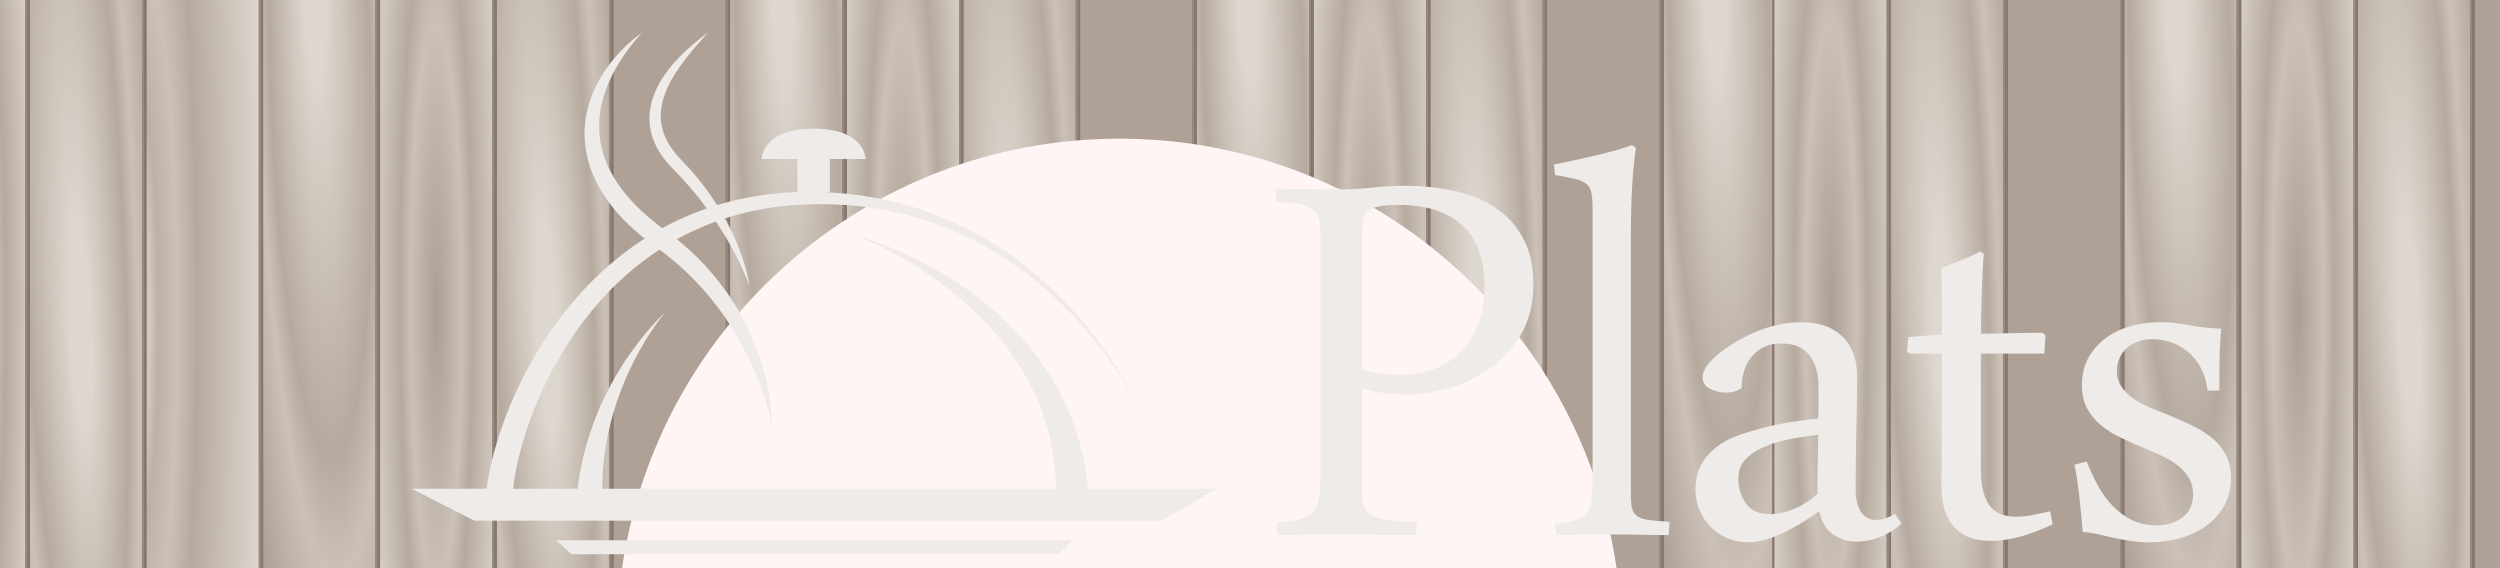 <?xml version="1.0" encoding="utf-8"?>
<!-- Generator: Adobe Illustrator 15.0.2, SVG Export Plug-In . SVG Version: 6.00 Build 0)  -->
<!DOCTYPE svg PUBLIC "-//W3C//DTD SVG 1.1//EN" "http://www.w3.org/Graphics/SVG/1.1/DTD/svg11.dtd">
<svg version="1.1" id="Calque_1" xmlns="http://www.w3.org/2000/svg" xmlns:xlink="http://www.w3.org/1999/xlink" x="0px" y="0px"
	 width="1100px" height="250px" viewBox="0 0 1100 250" enable-background="new 0 0 1100 250" xml:space="preserve">
<rect x="0" y="0" width="1100" height="250" fill="#333333" stroke="none"/>
<g>
	
		<radialGradient id="SVGID_1_" cx="-237.228" cy="107.414" r="34.809" fx="-237.097" fy="106.184" gradientTransform="matrix(0.985 -0.002 -0.02 -10.682 222.208 1271.957)" gradientUnits="userSpaceOnUse">
		<stop  offset="0" style="stop-color:#AC9E93"/>
		<stop  offset="0.332" style="stop-color:#CBC1B8"/>
		<stop  offset="0.464" style="stop-color:#B6AA9F"/>
		<stop  offset="0.89" style="stop-color:#DED7CF"/>
	</radialGradient>
	<rect x="-38.212" fill="url(#SVGID_1_)" width="49.363" height="250"/>
	<rect x="-39.199" fill="#8A7770" width="0.987" height="250"/>
	<rect x="11.151" fill="#968A7E" width="0.987" height="250"/>
</g>
<g>
	
		<radialGradient id="SVGID_2_" cx="-200.415" cy="168.819" r="41.915" fx="-197.039" fy="159.239" gradientTransform="matrix(0.984 -0.043 -0.421 -9.52 297.229 1662.203)" gradientUnits="userSpaceOnUse">
		<stop  offset="0.11" style="stop-color:#DED7CF"/>
		<stop  offset="0.536" style="stop-color:#B6AA9F"/>
		<stop  offset="0.668" style="stop-color:#CBC1B8"/>
		<stop  offset="1" style="stop-color:#AC9E93"/>
	</radialGradient>
	<rect x="13.125" fill="url(#SVGID_2_)" width="49.362" height="250"/>
	<rect x="12.138" fill="#8A7770" width="0.987" height="250"/>
	<rect x="62.488" fill="#968A7E" width="0.987" height="250"/>
</g>
<g>
	
		<radialGradient id="SVGID_3_" cx="-132.711" cy="109.148" r="34.814" fx="-167.495" fy="107.727" gradientTransform="matrix(0.985 -0.002 -0.022 -11.996 222.26 1434.132)" gradientUnits="userSpaceOnUse">
		<stop  offset="0" style="stop-color:#AC9E93"/>
		<stop  offset="0.153" style="stop-color:#D3CBC2"/>
		<stop  offset="0.215" style="stop-color:#BDB1A7"/>
		<stop  offset="0.332" style="stop-color:#CBC1B8"/>
		<stop  offset="0.464" style="stop-color:#B6AA9F"/>
		<stop  offset="0.89" style="stop-color:#DED7CF"/>
		<stop  offset="0.982" style="stop-color:#AFA196"/>
	</radialGradient>
	<rect x="64.462" fill="url(#SVGID_3_)" width="49.362" height="250"/>
	<rect x="63.475" fill="#8A7770" width="0.987" height="250"/>
	<rect x="113.824" fill="#968A7E" width="0.988" height="250"/>
</g>
<g>
	
		<radialGradient id="SVGID_4_" cx="252.603" cy="207.165" r="41.915" fx="255.979" fy="197.585" gradientTransform="matrix(-0.984 0.031 0.243 7.625 341.699 -1523.763)" gradientUnits="userSpaceOnUse">
		<stop  offset="0.11" style="stop-color:#DED7CF"/>
		<stop  offset="0.536" style="stop-color:#B6AA9F"/>
		<stop  offset="0.668" style="stop-color:#CBC1B8"/>
		<stop  offset="1" style="stop-color:#AC9E93"/>
	</radialGradient>
	<rect x="115.799" fill="url(#SVGID_4_)" width="49.363" height="250"/>
	<rect x="114.813" fill="#8A7770" width="0.986" height="250"/>
	<rect x="165.162" fill="#968A7E" width="0.986" height="250"/>
</g>
<g>
	
		<radialGradient id="SVGID_5_" cx="-28.605" cy="107.378" r="34.809" fx="-28.474" fy="106.149" gradientTransform="matrix(0.985 -0.002 -0.02 -10.682 222.208 1271.957)" gradientUnits="userSpaceOnUse">
		<stop  offset="0" style="stop-color:#AC9E93"/>
		<stop  offset="0.332" style="stop-color:#CBC1B8"/>
		<stop  offset="0.464" style="stop-color:#B6AA9F"/>
		<stop  offset="0.89" style="stop-color:#DED7CF"/>
	</radialGradient>
	<rect x="167.241" fill="url(#SVGID_5_)" width="49.362" height="250"/>
	<rect x="166.254" fill="#8A7770" width="0.987" height="250"/>
	<rect x="216.604" fill="#968A7E" width="0.988" height="250"/>
</g>
<g>
	
		<radialGradient id="SVGID_6_" cx="8.018" cy="167.878" r="41.915" fx="11.394" fy="158.298" gradientTransform="matrix(0.984 -0.043 -0.421 -9.52 297.229 1662.203)" gradientUnits="userSpaceOnUse">
		<stop  offset="0.11" style="stop-color:#DED7CF"/>
		<stop  offset="0.536" style="stop-color:#B6AA9F"/>
		<stop  offset="0.668" style="stop-color:#CBC1B8"/>
		<stop  offset="1" style="stop-color:#AC9E93"/>
	</radialGradient>
	<rect x="218.578" fill="url(#SVGID_6_)" width="49.362" height="250"/>
	<rect x="217.592" fill="#8A7770" width="0.986" height="250"/>
	<rect x="267.941" fill="#968A7E" width="0.987" height="250"/>
</g>
<g>
	
		<radialGradient id="SVGID_7_" cx="75.913" cy="109.117" r="34.813" fx="41.129" fy="107.696" gradientTransform="matrix(0.985 -0.002 -0.022 -11.996 222.26 1434.132)" gradientUnits="userSpaceOnUse">
		<stop  offset="0" style="stop-color:#AC9E93"/>
		<stop  offset="0.153" style="stop-color:#D3CBC2"/>
		<stop  offset="0.215" style="stop-color:#BDB1A7"/>
		<stop  offset="0.332" style="stop-color:#CBC1B8"/>
		<stop  offset="0.464" style="stop-color:#B6AA9F"/>
		<stop  offset="0.89" style="stop-color:#DED7CF"/>
		<stop  offset="0.982" style="stop-color:#AFA196"/>
	</radialGradient>
	<rect x="269.915" fill="url(#SVGID_7_)" width="49.362" height="250"/>
	<rect x="268.928" fill="#8A7770" width="0.987" height="250"/>
	<rect x="319.278" fill="#968A7E" width="0.988" height="250"/>
</g>
<g>
	
		<radialGradient id="SVGID_8_" cx="44.083" cy="208.017" r="41.914" fx="47.459" fy="198.437" gradientTransform="matrix(-0.984 0.031 0.243 7.625 341.699 -1523.763)" gradientUnits="userSpaceOnUse">
		<stop  offset="0.11" style="stop-color:#DED7CF"/>
		<stop  offset="0.536" style="stop-color:#B6AA9F"/>
		<stop  offset="0.668" style="stop-color:#CBC1B8"/>
		<stop  offset="1" style="stop-color:#AC9E93"/>
	</radialGradient>
	<rect x="321.252" fill="url(#SVGID_8_)" width="49.363" height="250"/>
	<rect x="320.266" fill="#8A7770" width="0.986" height="250"/>
	<rect x="370.615" fill="#968A7E" width="0.986" height="250"/>
</g>
<g>
	
		<radialGradient id="SVGID_9_" cx="179.911" cy="107.344" r="34.809" fx="180.043" fy="106.114" gradientTransform="matrix(0.985 -0.002 -0.02 -10.682 222.208 1271.957)" gradientUnits="userSpaceOnUse">
		<stop  offset="0" style="stop-color:#AC9E93"/>
		<stop  offset="0.332" style="stop-color:#CBC1B8"/>
		<stop  offset="0.464" style="stop-color:#B6AA9F"/>
		<stop  offset="0.89" style="stop-color:#DED7CF"/>
	</radialGradient>
	<rect x="372.589" fill="url(#SVGID_9_)" width="49.362" height="250"/>
	<rect x="371.602" fill="#8A7770" width="0.987" height="250"/>
	<rect x="421.951" fill="#968A7E" width="0.988" height="250"/>
</g>
<g>
	
		<radialGradient id="SVGID_10_" cx="216.345" cy="166.938" r="41.914" fx="219.72" fy="157.358" gradientTransform="matrix(0.984 -0.043 -0.421 -9.52 297.229 1662.203)" gradientUnits="userSpaceOnUse">
		<stop  offset="0.11" style="stop-color:#DED7CF"/>
		<stop  offset="0.536" style="stop-color:#B6AA9F"/>
		<stop  offset="0.668" style="stop-color:#CBC1B8"/>
		<stop  offset="1" style="stop-color:#AC9E93"/>
	</radialGradient>
	<rect x="423.926" fill="url(#SVGID_10_)" width="49.363" height="250"/>
	<rect x="422.94" fill="#8A7770" width="0.986" height="250"/>
	<rect x="473.289" fill="#968A7E" width="0.986" height="250"/>
</g>
<g>
	
		<radialGradient id="SVGID_11_" cx="284.43" cy="109.086" r="34.813" fx="249.646" fy="107.665" gradientTransform="matrix(0.985 -0.002 -0.022 -11.996 222.26 1434.132)" gradientUnits="userSpaceOnUse">
		<stop  offset="0" style="stop-color:#AC9E93"/>
		<stop  offset="0.153" style="stop-color:#D3CBC2"/>
		<stop  offset="0.215" style="stop-color:#BDB1A7"/>
		<stop  offset="0.332" style="stop-color:#CBC1B8"/>
		<stop  offset="0.464" style="stop-color:#B6AA9F"/>
		<stop  offset="0.89" style="stop-color:#DED7CF"/>
		<stop  offset="0.982" style="stop-color:#AFA196"/>
	</radialGradient>
	<rect x="475.264" fill="url(#SVGID_11_)" width="49.362" height="250"/>
	<rect x="474.276" fill="#8A7770" width="0.988" height="250"/>
	<rect x="524.626" fill="#968A7E" width="0.987" height="250"/>
</g>
<g>
	
		<radialGradient id="SVGID_12_" cx="-164.331" cy="208.866" r="41.914" fx="-160.955" fy="199.286" gradientTransform="matrix(-0.984 0.031 0.243 7.625 341.699 -1523.763)" gradientUnits="userSpaceOnUse">
		<stop  offset="0.11" style="stop-color:#DED7CF"/>
		<stop  offset="0.536" style="stop-color:#B6AA9F"/>
		<stop  offset="0.668" style="stop-color:#CBC1B8"/>
		<stop  offset="1" style="stop-color:#AC9E93"/>
	</radialGradient>
	<rect x="526.601" fill="url(#SVGID_12_)" width="49.362" height="250"/>
	<rect x="525.614" fill="#8A7770" width="0.987" height="250"/>
	<rect x="575.963" fill="#968A7E" width="0.987" height="250"/>
</g>
<g>
	
		<radialGradient id="SVGID_13_" cx="388.535" cy="107.309" r="34.81" fx="388.667" fy="106.079" gradientTransform="matrix(0.985 -0.002 -0.02 -10.682 222.208 1271.957)" gradientUnits="userSpaceOnUse">
		<stop  offset="0" style="stop-color:#AC9E93"/>
		<stop  offset="0.332" style="stop-color:#CBC1B8"/>
		<stop  offset="0.464" style="stop-color:#B6AA9F"/>
		<stop  offset="0.89" style="stop-color:#DED7CF"/>
	</radialGradient>
	<rect x="578.042" fill="url(#SVGID_13_)" width="49.363" height="250"/>
	<rect x="577.055" fill="#8A7770" width="0.987" height="250"/>
	<rect x="627.406" fill="#968A7E" width="0.987" height="250"/>
</g>
<g>
	
		<radialGradient id="SVGID_14_" cx="424.777" cy="165.995" r="41.914" fx="428.153" fy="156.415" gradientTransform="matrix(0.984 -0.043 -0.421 -9.52 297.229 1662.203)" gradientUnits="userSpaceOnUse">
		<stop  offset="0.11" style="stop-color:#DED7CF"/>
		<stop  offset="0.536" style="stop-color:#B6AA9F"/>
		<stop  offset="0.668" style="stop-color:#CBC1B8"/>
		<stop  offset="1" style="stop-color:#AC9E93"/>
	</radialGradient>
	<rect x="629.379" fill="url(#SVGID_14_)" width="49.362" height="250"/>
	<rect x="628.393" fill="#8A7770" width="0.986" height="250"/>
	<rect x="678.741" fill="#968A7E" width="0.987" height="250"/>
</g>
<g>
	
		<radialGradient id="SVGID_15_" cx="493.053" cy="109.054" r="34.813" fx="458.269" fy="107.633" gradientTransform="matrix(0.985 -0.002 -0.022 -11.996 222.26 1434.132)" gradientUnits="userSpaceOnUse">
		<stop  offset="0" style="stop-color:#AC9E93"/>
		<stop  offset="0.153" style="stop-color:#D3CBC2"/>
		<stop  offset="0.215" style="stop-color:#BDB1A7"/>
		<stop  offset="0.332" style="stop-color:#CBC1B8"/>
		<stop  offset="0.464" style="stop-color:#B6AA9F"/>
		<stop  offset="0.89" style="stop-color:#DED7CF"/>
		<stop  offset="0.982" style="stop-color:#AFA196"/>
	</radialGradient>
	<rect x="680.716" fill="url(#SVGID_15_)" width="49.362" height="250"/>
	<rect x="679.729" fill="#8A7770" width="0.987" height="250"/>
	<rect x="730.078" fill="#968A7E" width="0.987" height="250"/>
</g>
<g>
	
		<radialGradient id="SVGID_16_" cx="-372.85" cy="209.717" r="41.915" fx="-369.474" fy="200.137" gradientTransform="matrix(-0.984 0.031 0.243 7.625 341.699 -1523.763)" gradientUnits="userSpaceOnUse">
		<stop  offset="0.11" style="stop-color:#DED7CF"/>
		<stop  offset="0.536" style="stop-color:#B6AA9F"/>
		<stop  offset="0.668" style="stop-color:#CBC1B8"/>
		<stop  offset="1" style="stop-color:#AC9E93"/>
	</radialGradient>
	<rect x="732.053" fill="url(#SVGID_16_)" width="49.363" height="250"/>
	<rect x="731.066" fill="#8A7770" width="0.987" height="250"/>
	<rect x="781.416" fill="#968A7E" width="0.987" height="250"/>
</g>
<g>
	
		<radialGradient id="SVGID_17_" cx="594.343" cy="107.273" r="34.809" fx="594.474" fy="106.044" gradientTransform="matrix(0.985 -0.002 -0.02 -10.682 222.208 1271.957)" gradientUnits="userSpaceOnUse">
		<stop  offset="0" style="stop-color:#AC9E93"/>
		<stop  offset="0.332" style="stop-color:#CBC1B8"/>
		<stop  offset="0.464" style="stop-color:#B6AA9F"/>
		<stop  offset="0.89" style="stop-color:#DED7CF"/>
	</radialGradient>
	<rect x="780.723" fill="url(#SVGID_17_)" width="49.362" height="250"/>
	<rect x="779.736" fill="#8A7770" width="0.987" height="250"/>
	<rect x="830.085" fill="#968A7E" width="0.987" height="250"/>
</g>
<g>
	
		<radialGradient id="SVGID_18_" cx="630.397" cy="165.066" r="41.916" fx="633.773" fy="155.486" gradientTransform="matrix(0.984 -0.043 -0.421 -9.52 297.229 1662.203)" gradientUnits="userSpaceOnUse">
		<stop  offset="0.11" style="stop-color:#DED7CF"/>
		<stop  offset="0.536" style="stop-color:#B6AA9F"/>
		<stop  offset="0.668" style="stop-color:#CBC1B8"/>
		<stop  offset="1" style="stop-color:#AC9E93"/>
	</radialGradient>
	<rect x="832.06" fill="url(#SVGID_18_)" width="49.363" height="250"/>
	<rect x="831.073" fill="#8A7770" width="0.987" height="250"/>
	<rect x="881.423" fill="#968A7E" width="0.986" height="250"/>
</g>
<g>
	
		<radialGradient id="SVGID_19_" cx="698.862" cy="109.023" r="34.813" fx="664.077" fy="107.603" gradientTransform="matrix(0.985 -0.002 -0.022 -11.996 222.26 1434.132)" gradientUnits="userSpaceOnUse">
		<stop  offset="0" style="stop-color:#AC9E93"/>
		<stop  offset="0.153" style="stop-color:#D3CBC2"/>
		<stop  offset="0.215" style="stop-color:#BDB1A7"/>
		<stop  offset="0.332" style="stop-color:#CBC1B8"/>
		<stop  offset="0.464" style="stop-color:#B6AA9F"/>
		<stop  offset="0.89" style="stop-color:#DED7CF"/>
		<stop  offset="0.982" style="stop-color:#AFA196"/>
	</radialGradient>
	<rect x="883.397" fill="url(#SVGID_19_)" width="49.362" height="250"/>
	<rect x="882.409" fill="#8A7770" width="0.987" height="250"/>
	<rect x="932.759" fill="#968A7E" width="0.987" height="250"/>
</g>
<g>
	
		<radialGradient id="SVGID_20_" cx="-578.555" cy="210.556" r="41.914" fx="-575.179" fy="200.976" gradientTransform="matrix(-0.984 0.031 0.243 7.625 341.699 -1523.763)" gradientUnits="userSpaceOnUse">
		<stop  offset="0.11" style="stop-color:#DED7CF"/>
		<stop  offset="0.536" style="stop-color:#B6AA9F"/>
		<stop  offset="0.668" style="stop-color:#CBC1B8"/>
		<stop  offset="1" style="stop-color:#AC9E93"/>
	</radialGradient>
	<rect x="934.734" fill="url(#SVGID_20_)" width="49.362" height="250"/>
	<rect x="933.746" fill="#8A7770" width="0.987" height="250"/>
	<rect x="984.096" fill="#968A7E" width="0.987" height="250"/>
</g>
<g>
	
		<radialGradient id="SVGID_21_" cx="802.966" cy="107.238" r="34.809" fx="803.097" fy="106.009" gradientTransform="matrix(0.985 -0.002 -0.02 -10.682 222.208 1271.957)" gradientUnits="userSpaceOnUse">
		<stop  offset="0" style="stop-color:#AC9E93"/>
		<stop  offset="0.332" style="stop-color:#CBC1B8"/>
		<stop  offset="0.464" style="stop-color:#B6AA9F"/>
		<stop  offset="0.89" style="stop-color:#DED7CF"/>
	</radialGradient>
	<rect x="986.175" fill="url(#SVGID_21_)" width="49.362" height="250"/>
	<rect x="985.188" fill="#8A7770" width="0.987" height="250"/>
	<rect x="1035.537" fill="#968A7E" width="0.987" height="250"/>
</g>
<g>
	
		<radialGradient id="SVGID_22_" cx="838.828" cy="164.125" r="41.916" fx="842.205" fy="154.545" gradientTransform="matrix(0.984 -0.043 -0.421 -9.52 297.229 1662.203)" gradientUnits="userSpaceOnUse">
		<stop  offset="0.11" style="stop-color:#DED7CF"/>
		<stop  offset="0.536" style="stop-color:#B6AA9F"/>
		<stop  offset="0.668" style="stop-color:#CBC1B8"/>
		<stop  offset="1" style="stop-color:#AC9E93"/>
	</radialGradient>
	<rect x="1037.512" fill="url(#SVGID_22_)" width="49.362" height="250"/>
	<rect x="1036.525" fill="#8A7770" width="0.987" height="250"/>
	<rect x="1086.874" fill="#968A7E" width="0.987" height="250"/>
</g>
<g>
	
		<radialGradient id="SVGID_23_" cx="907.484" cy="108.992" r="34.813" fx="872.699" fy="107.571" gradientTransform="matrix(0.985 -0.002 -0.022 -11.996 222.26 1434.132)" gradientUnits="userSpaceOnUse">
		<stop  offset="0" style="stop-color:#AC9E93"/>
		<stop  offset="0.153" style="stop-color:#D3CBC2"/>
		<stop  offset="0.215" style="stop-color:#BDB1A7"/>
		<stop  offset="0.332" style="stop-color:#CBC1B8"/>
		<stop  offset="0.464" style="stop-color:#B6AA9F"/>
		<stop  offset="0.89" style="stop-color:#DED7CF"/>
		<stop  offset="0.982" style="stop-color:#AFA196"/>
	</radialGradient>
	<rect x="1088.849" fill="url(#SVGID_23_)" width="49.362" height="250"/>
	<rect x="1087.862" fill="#8A7770" width="0.987" height="250"/>
	<rect x="1138.211" fill="#968A7E" width="0.987" height="250"/>
</g>
<g>
	
		<radialGradient id="SVGID_24_" cx="-787.075" cy="211.406" r="41.914" fx="-783.699" fy="201.826" gradientTransform="matrix(-0.984 0.031 0.243 7.625 341.699 -1523.763)" gradientUnits="userSpaceOnUse">
		<stop  offset="0.11" style="stop-color:#DED7CF"/>
		<stop  offset="0.536" style="stop-color:#B6AA9F"/>
		<stop  offset="0.668" style="stop-color:#CBC1B8"/>
		<stop  offset="1" style="stop-color:#AC9E93"/>
	</radialGradient>
	<rect x="1140.186" fill="url(#SVGID_24_)" width="49.363" height="250"/>
	<rect x="1139.198" fill="#8A7770" width="0.987" height="250"/>
	<rect x="1189.549" fill="#968A7E" width="0.987" height="250"/>
</g>
<g>
	
		<radialGradient id="SVGID_25_" cx="1011.483" cy="107.203" r="34.81" fx="1011.614" fy="105.974" gradientTransform="matrix(0.985 -0.002 -0.02 -10.682 222.208 1271.957)" gradientUnits="userSpaceOnUse">
		<stop  offset="0" style="stop-color:#AC9E93"/>
		<stop  offset="0.332" style="stop-color:#CBC1B8"/>
		<stop  offset="0.464" style="stop-color:#B6AA9F"/>
		<stop  offset="0.89" style="stop-color:#DED7CF"/>
	</radialGradient>
	<rect x="1191.524" fill="url(#SVGID_25_)" width="49.362" height="250"/>
	<rect x="1190.536" fill="#8A7770" width="0.987" height="250"/>
	<rect x="1240.886" fill="#968A7E" width="0.987" height="250"/>
</g>
<g>
	
		<radialGradient id="SVGID_26_" cx="-237.228" cy="107.414" r="34.809" fx="-237.097" fy="106.184" gradientTransform="matrix(0.985 -0.002 -0.02 -10.682 222.208 1271.957)" gradientUnits="userSpaceOnUse">
		<stop  offset="0" style="stop-color:#AC9E93"/>
		<stop  offset="0.332" style="stop-color:#CBC1B8"/>
		<stop  offset="0.464" style="stop-color:#B6AA9F"/>
		<stop  offset="0.89" style="stop-color:#DED7CF"/>
	</radialGradient>
	<rect x="-38.212" fill="url(#SVGID_26_)" width="49.363" height="250"/>
	<rect x="-39.199" fill="#8A7770" width="0.987" height="250"/>
	<rect x="11.151" fill="#968A7E" width="0.987" height="250"/>
</g>
<g>
	
		<radialGradient id="SVGID_27_" cx="-200.415" cy="168.819" r="41.915" fx="-197.039" fy="159.239" gradientTransform="matrix(0.984 -0.043 -0.421 -9.52 297.229 1662.203)" gradientUnits="userSpaceOnUse">
		<stop  offset="0.11" style="stop-color:#DED7CF"/>
		<stop  offset="0.536" style="stop-color:#B6AA9F"/>
		<stop  offset="0.668" style="stop-color:#CBC1B8"/>
		<stop  offset="1" style="stop-color:#AC9E93"/>
	</radialGradient>
	<rect x="13.125" fill="url(#SVGID_27_)" width="49.362" height="250"/>
	<rect x="12.138" fill="#8A7770" width="0.987" height="250"/>
	<rect x="62.488" fill="#968A7E" width="0.987" height="250"/>
</g>
<g>
	
		<radialGradient id="SVGID_28_" cx="-132.711" cy="109.148" r="34.814" fx="-167.495" fy="107.727" gradientTransform="matrix(0.985 -0.002 -0.022 -11.996 222.26 1434.132)" gradientUnits="userSpaceOnUse">
		<stop  offset="0" style="stop-color:#AC9E93"/>
		<stop  offset="0.153" style="stop-color:#D3CBC2"/>
		<stop  offset="0.215" style="stop-color:#BDB1A7"/>
		<stop  offset="0.332" style="stop-color:#CBC1B8"/>
		<stop  offset="0.464" style="stop-color:#B6AA9F"/>
		<stop  offset="0.89" style="stop-color:#DED7CF"/>
		<stop  offset="0.982" style="stop-color:#AFA196"/>
	</radialGradient>
	<rect x="64.462" fill="url(#SVGID_28_)" width="49.362" height="250"/>
	<rect x="63.475" fill="#8A7770" width="0.987" height="250"/>
	<rect x="113.824" fill="#968A7E" width="0.988" height="250"/>
</g>
<g>
	
		<radialGradient id="SVGID_29_" cx="252.603" cy="207.165" r="41.915" fx="255.979" fy="197.585" gradientTransform="matrix(-0.984 0.031 0.243 7.625 341.699 -1523.763)" gradientUnits="userSpaceOnUse">
		<stop  offset="0.11" style="stop-color:#DED7CF"/>
		<stop  offset="0.536" style="stop-color:#B6AA9F"/>
		<stop  offset="0.668" style="stop-color:#CBC1B8"/>
		<stop  offset="1" style="stop-color:#AC9E93"/>
	</radialGradient>
	<rect x="115.799" fill="url(#SVGID_29_)" width="49.363" height="250"/>
	<rect x="114.813" fill="#8A7770" width="0.986" height="250"/>
	<rect x="165.162" fill="#968A7E" width="0.986" height="250"/>
</g>
<g>
	
		<radialGradient id="SVGID_30_" cx="-28.605" cy="107.378" r="34.809" fx="-28.474" fy="106.149" gradientTransform="matrix(0.985 -0.002 -0.02 -10.682 222.208 1271.957)" gradientUnits="userSpaceOnUse">
		<stop  offset="0" style="stop-color:#AC9E93"/>
		<stop  offset="0.332" style="stop-color:#CBC1B8"/>
		<stop  offset="0.464" style="stop-color:#B6AA9F"/>
		<stop  offset="0.89" style="stop-color:#DED7CF"/>
	</radialGradient>
	<rect x="167.241" fill="url(#SVGID_30_)" width="49.362" height="250"/>
	<rect x="166.254" fill="#8A7770" width="0.987" height="250"/>
	<rect x="216.604" fill="#968A7E" width="0.988" height="250"/>
</g>
<g>
	
		<radialGradient id="SVGID_31_" cx="8.018" cy="167.878" r="41.915" fx="11.394" fy="158.298" gradientTransform="matrix(0.984 -0.043 -0.421 -9.52 297.229 1662.203)" gradientUnits="userSpaceOnUse">
		<stop  offset="0.11" style="stop-color:#DED7CF"/>
		<stop  offset="0.536" style="stop-color:#B6AA9F"/>
		<stop  offset="0.668" style="stop-color:#CBC1B8"/>
		<stop  offset="1" style="stop-color:#AC9E93"/>
	</radialGradient>
	<rect x="218.578" fill="url(#SVGID_31_)" width="49.362" height="250"/>
	<rect x="217.592" fill="#8A7770" width="0.986" height="250"/>
	<rect x="267.941" fill="#968A7E" width="0.987" height="250"/>
</g>
<g>
	
		<radialGradient id="SVGID_32_" cx="75.913" cy="109.117" r="34.813" fx="41.129" fy="107.696" gradientTransform="matrix(0.985 -0.002 -0.022 -11.996 222.26 1434.132)" gradientUnits="userSpaceOnUse">
		<stop  offset="0" style="stop-color:#AC9E93"/>
		<stop  offset="0.153" style="stop-color:#D3CBC2"/>
		<stop  offset="0.215" style="stop-color:#BDB1A7"/>
		<stop  offset="0.332" style="stop-color:#CBC1B8"/>
		<stop  offset="0.464" style="stop-color:#B6AA9F"/>
		<stop  offset="0.89" style="stop-color:#DED7CF"/>
		<stop  offset="0.982" style="stop-color:#AFA196"/>
	</radialGradient>
	<rect x="269.915" fill="url(#SVGID_32_)" width="49.362" height="250"/>
	<rect x="268.928" fill="#8A7770" width="0.987" height="250"/>
	<rect x="319.278" fill="#968A7E" width="0.988" height="250"/>
</g>
<g>
	
		<radialGradient id="SVGID_33_" cx="44.083" cy="208.017" r="41.914" fx="47.459" fy="198.437" gradientTransform="matrix(-0.984 0.031 0.243 7.625 341.699 -1523.763)" gradientUnits="userSpaceOnUse">
		<stop  offset="0.11" style="stop-color:#DED7CF"/>
		<stop  offset="0.536" style="stop-color:#B6AA9F"/>
		<stop  offset="0.668" style="stop-color:#CBC1B8"/>
		<stop  offset="1" style="stop-color:#AC9E93"/>
	</radialGradient>
	<rect x="321.252" fill="url(#SVGID_33_)" width="49.363" height="250"/>
	<rect x="320.266" fill="#8A7770" width="0.986" height="250"/>
	<rect x="370.615" fill="#968A7E" width="0.986" height="250"/>
</g>
<g>
	
		<radialGradient id="SVGID_34_" cx="-654.368" cy="107.484" r="34.809" fx="-654.236" fy="106.254" gradientTransform="matrix(0.985 -0.002 -0.02 -10.682 222.208 1271.957)" gradientUnits="userSpaceOnUse">
		<stop  offset="0" style="stop-color:#AC9E93"/>
		<stop  offset="0.332" style="stop-color:#CBC1B8"/>
		<stop  offset="0.464" style="stop-color:#B6AA9F"/>
		<stop  offset="0.89" style="stop-color:#DED7CF"/>
	</radialGradient>
	<rect x="-449.012" fill="url(#SVGID_34_)" width="49.362" height="250"/>
	<rect x="-450" fill="#8A7770" width="0.987" height="250"/>
	<rect x="-399.65" fill="#968A7E" width="0.988" height="250"/>
</g>
<g>
	
		<radialGradient id="SVGID_35_" cx="-617.174" cy="170.701" r="41.915" fx="-613.798" fy="161.121" gradientTransform="matrix(0.984 -0.043 -0.421 -9.52 297.229 1662.203)" gradientUnits="userSpaceOnUse">
		<stop  offset="0.11" style="stop-color:#DED7CF"/>
		<stop  offset="0.536" style="stop-color:#B6AA9F"/>
		<stop  offset="0.668" style="stop-color:#CBC1B8"/>
		<stop  offset="1" style="stop-color:#AC9E93"/>
	</radialGradient>
	<rect x="-397.676" fill="url(#SVGID_35_)" width="49.362" height="250"/>
	<rect x="-398.662" fill="#8A7770" width="0.987" height="250"/>
	<rect x="-348.313" fill="#968A7E" width="0.987" height="250"/>
</g>
<g>
	
		<radialGradient id="SVGID_36_" cx="-549.85" cy="109.211" r="34.813" fx="-584.635" fy="107.79" gradientTransform="matrix(0.985 -0.002 -0.022 -11.996 222.26 1434.132)" gradientUnits="userSpaceOnUse">
		<stop  offset="0" style="stop-color:#AC9E93"/>
		<stop  offset="0.153" style="stop-color:#D3CBC2"/>
		<stop  offset="0.215" style="stop-color:#BDB1A7"/>
		<stop  offset="0.332" style="stop-color:#CBC1B8"/>
		<stop  offset="0.464" style="stop-color:#B6AA9F"/>
		<stop  offset="0.89" style="stop-color:#DED7CF"/>
		<stop  offset="0.982" style="stop-color:#AFA196"/>
	</radialGradient>
	<rect x="-346.339" fill="url(#SVGID_36_)" width="49.362" height="250"/>
	<rect x="-347.326" fill="#8A7770" width="0.987" height="250"/>
	<rect x="-296.976" fill="#968A7E" width="0.988" height="250"/>
</g>
<g>
	
		<radialGradient id="SVGID_37_" cx="669.536" cy="205.466" r="41.913" fx="672.912" fy="195.886" gradientTransform="matrix(-0.984 0.031 0.243 7.625 341.699 -1523.763)" gradientUnits="userSpaceOnUse">
		<stop  offset="0.11" style="stop-color:#DED7CF"/>
		<stop  offset="0.536" style="stop-color:#B6AA9F"/>
		<stop  offset="0.668" style="stop-color:#CBC1B8"/>
		<stop  offset="1" style="stop-color:#AC9E93"/>
	</radialGradient>
	<rect x="-295.001" fill="url(#SVGID_37_)" width="49.362" height="250"/>
	<rect x="-295.989" fill="#8A7770" width="0.987" height="250"/>
	<rect x="-245.639" fill="#968A7E" width="0.987" height="250"/>
</g>
<g>
	
		<radialGradient id="SVGID_38_" cx="-445.745" cy="107.449" r="34.809" fx="-445.613" fy="106.219" gradientTransform="matrix(0.985 -0.002 -0.02 -10.682 222.208 1271.957)" gradientUnits="userSpaceOnUse">
		<stop  offset="0" style="stop-color:#AC9E93"/>
		<stop  offset="0.332" style="stop-color:#CBC1B8"/>
		<stop  offset="0.464" style="stop-color:#B6AA9F"/>
		<stop  offset="0.89" style="stop-color:#DED7CF"/>
	</radialGradient>
	<rect x="-243.559" fill="url(#SVGID_38_)" width="49.362" height="250"/>
	<rect x="-244.547" fill="#8A7770" width="0.987" height="250"/>
	<rect x="-194.197" fill="#968A7E" width="0.988" height="250"/>
</g>
<g>
	
		<radialGradient id="SVGID_39_" cx="-408.741" cy="169.76" r="41.915" fx="-405.365" fy="160.18" gradientTransform="matrix(0.984 -0.043 -0.421 -9.52 297.229 1662.203)" gradientUnits="userSpaceOnUse">
		<stop  offset="0.11" style="stop-color:#DED7CF"/>
		<stop  offset="0.536" style="stop-color:#B6AA9F"/>
		<stop  offset="0.668" style="stop-color:#CBC1B8"/>
		<stop  offset="1" style="stop-color:#AC9E93"/>
	</radialGradient>
	<rect x="-192.222" fill="url(#SVGID_39_)" width="49.362" height="250"/>
	<rect x="-193.209" fill="#8A7770" width="0.987" height="250"/>
	<rect x="-142.86" fill="#968A7E" width="0.987" height="250"/>
</g>
<g>
	
		<radialGradient id="SVGID_40_" cx="-341.227" cy="109.18" r="34.813" fx="-376.011" fy="107.759" gradientTransform="matrix(0.985 -0.002 -0.022 -11.996 222.26 1434.132)" gradientUnits="userSpaceOnUse">
		<stop  offset="0" style="stop-color:#AC9E93"/>
		<stop  offset="0.153" style="stop-color:#D3CBC2"/>
		<stop  offset="0.215" style="stop-color:#BDB1A7"/>
		<stop  offset="0.332" style="stop-color:#CBC1B8"/>
		<stop  offset="0.464" style="stop-color:#B6AA9F"/>
		<stop  offset="0.89" style="stop-color:#DED7CF"/>
		<stop  offset="0.982" style="stop-color:#AFA196"/>
	</radialGradient>
	<rect x="-140.885" fill="url(#SVGID_40_)" width="49.362" height="250"/>
	<rect x="-141.873" fill="#8A7770" width="0.987" height="250"/>
	<rect x="-91.523" fill="#968A7E" width="0.988" height="250"/>
</g>
<g>
	
		<radialGradient id="SVGID_41_" cx="461.016" cy="206.315" r="41.914" fx="464.392" fy="196.736" gradientTransform="matrix(-0.984 0.031 0.243 7.625 341.699 -1523.763)" gradientUnits="userSpaceOnUse">
		<stop  offset="0.11" style="stop-color:#DED7CF"/>
		<stop  offset="0.536" style="stop-color:#B6AA9F"/>
		<stop  offset="0.668" style="stop-color:#CBC1B8"/>
		<stop  offset="1" style="stop-color:#AC9E93"/>
	</radialGradient>
	<rect x="-89.548" fill="url(#SVGID_41_)" width="49.362" height="250"/>
	<rect x="-90.535" fill="#8A7770" width="0.987" height="250"/>
	<rect x="-40.186" fill="#968A7E" width="0.987" height="250"/>
</g>
<g>
	
		<radialGradient id="SVGID_42_" cx="-654.368" cy="107.484" r="34.809" fx="-654.236" fy="106.254" gradientTransform="matrix(0.985 -0.002 -0.02 -10.682 222.208 1271.957)" gradientUnits="userSpaceOnUse">
		<stop  offset="0" style="stop-color:#AC9E93"/>
		<stop  offset="0.332" style="stop-color:#CBC1B8"/>
		<stop  offset="0.464" style="stop-color:#B6AA9F"/>
		<stop  offset="0.89" style="stop-color:#DED7CF"/>
	</radialGradient>
	<rect x="-449.012" fill="url(#SVGID_42_)" width="49.362" height="250"/>
	<rect x="-450" fill="#8A7770" width="0.987" height="250"/>
	<rect x="-399.65" fill="#968A7E" width="0.988" height="250"/>
</g>
<g>
	
		<radialGradient id="SVGID_43_" cx="-617.174" cy="170.701" r="41.915" fx="-613.798" fy="161.121" gradientTransform="matrix(0.984 -0.043 -0.421 -9.52 297.229 1662.203)" gradientUnits="userSpaceOnUse">
		<stop  offset="0.11" style="stop-color:#DED7CF"/>
		<stop  offset="0.536" style="stop-color:#B6AA9F"/>
		<stop  offset="0.668" style="stop-color:#CBC1B8"/>
		<stop  offset="1" style="stop-color:#AC9E93"/>
	</radialGradient>
	<rect x="-397.676" fill="url(#SVGID_43_)" width="49.362" height="250"/>
	<rect x="-398.662" fill="#8A7770" width="0.987" height="250"/>
	<rect x="-348.313" fill="#968A7E" width="0.987" height="250"/>
</g>
<g>
	
		<radialGradient id="SVGID_44_" cx="-549.85" cy="109.211" r="34.813" fx="-584.635" fy="107.79" gradientTransform="matrix(0.985 -0.002 -0.022 -11.996 222.26 1434.132)" gradientUnits="userSpaceOnUse">
		<stop  offset="0" style="stop-color:#AC9E93"/>
		<stop  offset="0.153" style="stop-color:#D3CBC2"/>
		<stop  offset="0.215" style="stop-color:#BDB1A7"/>
		<stop  offset="0.332" style="stop-color:#CBC1B8"/>
		<stop  offset="0.464" style="stop-color:#B6AA9F"/>
		<stop  offset="0.89" style="stop-color:#DED7CF"/>
		<stop  offset="0.982" style="stop-color:#AFA196"/>
	</radialGradient>
	<rect x="-346.339" fill="url(#SVGID_44_)" width="49.362" height="250"/>
	<rect x="-347.326" fill="#8A7770" width="0.987" height="250"/>
	<rect x="-296.976" fill="#968A7E" width="0.988" height="250"/>
</g>
<g>
	
		<radialGradient id="SVGID_45_" cx="669.536" cy="205.466" r="41.913" fx="672.912" fy="195.886" gradientTransform="matrix(-0.984 0.031 0.243 7.625 341.699 -1523.763)" gradientUnits="userSpaceOnUse">
		<stop  offset="0.11" style="stop-color:#DED7CF"/>
		<stop  offset="0.536" style="stop-color:#B6AA9F"/>
		<stop  offset="0.668" style="stop-color:#CBC1B8"/>
		<stop  offset="1" style="stop-color:#AC9E93"/>
	</radialGradient>
	<rect x="-295.001" fill="url(#SVGID_45_)" width="49.362" height="250"/>
	<rect x="-295.989" fill="#8A7770" width="0.987" height="250"/>
	<rect x="-245.639" fill="#968A7E" width="0.987" height="250"/>
</g>
<g>
	
		<radialGradient id="SVGID_46_" cx="-445.745" cy="107.449" r="34.809" fx="-445.613" fy="106.219" gradientTransform="matrix(0.985 -0.002 -0.02 -10.682 222.208 1271.957)" gradientUnits="userSpaceOnUse">
		<stop  offset="0" style="stop-color:#AC9E93"/>
		<stop  offset="0.332" style="stop-color:#CBC1B8"/>
		<stop  offset="0.464" style="stop-color:#B6AA9F"/>
		<stop  offset="0.89" style="stop-color:#DED7CF"/>
	</radialGradient>
	<rect x="-243.559" fill="url(#SVGID_46_)" width="49.362" height="250"/>
	<rect x="-244.547" fill="#8A7770" width="0.987" height="250"/>
	<rect x="-194.197" fill="#968A7E" width="0.988" height="250"/>
</g>
<g>
	
		<radialGradient id="SVGID_47_" cx="-408.741" cy="169.76" r="41.915" fx="-405.365" fy="160.18" gradientTransform="matrix(0.984 -0.043 -0.421 -9.52 297.229 1662.203)" gradientUnits="userSpaceOnUse">
		<stop  offset="0.11" style="stop-color:#DED7CF"/>
		<stop  offset="0.536" style="stop-color:#B6AA9F"/>
		<stop  offset="0.668" style="stop-color:#CBC1B8"/>
		<stop  offset="1" style="stop-color:#AC9E93"/>
	</radialGradient>
	<rect x="-192.222" fill="url(#SVGID_47_)" width="49.362" height="250"/>
	<rect x="-193.209" fill="#8A7770" width="0.987" height="250"/>
	<rect x="-142.86" fill="#968A7E" width="0.987" height="250"/>
</g>
<g>
	
		<radialGradient id="SVGID_48_" cx="-341.227" cy="109.18" r="34.813" fx="-376.011" fy="107.759" gradientTransform="matrix(0.985 -0.002 -0.022 -11.996 222.26 1434.132)" gradientUnits="userSpaceOnUse">
		<stop  offset="0" style="stop-color:#AC9E93"/>
		<stop  offset="0.153" style="stop-color:#D3CBC2"/>
		<stop  offset="0.215" style="stop-color:#BDB1A7"/>
		<stop  offset="0.332" style="stop-color:#CBC1B8"/>
		<stop  offset="0.464" style="stop-color:#B6AA9F"/>
		<stop  offset="0.89" style="stop-color:#DED7CF"/>
		<stop  offset="0.982" style="stop-color:#AFA196"/>
	</radialGradient>
	<rect x="-140.885" fill="url(#SVGID_48_)" width="49.362" height="250"/>
	<rect x="-141.873" fill="#8A7770" width="0.987" height="250"/>
	<rect x="-91.523" fill="#968A7E" width="0.988" height="250"/>
</g>
<g>
	
		<radialGradient id="SVGID_49_" cx="461.016" cy="206.315" r="41.914" fx="464.392" fy="196.736" gradientTransform="matrix(-0.984 0.031 0.243 7.625 341.699 -1523.763)" gradientUnits="userSpaceOnUse">
		<stop  offset="0.11" style="stop-color:#DED7CF"/>
		<stop  offset="0.536" style="stop-color:#B6AA9F"/>
		<stop  offset="0.668" style="stop-color:#CBC1B8"/>
		<stop  offset="1" style="stop-color:#AC9E93"/>
	</radialGradient>
	<rect x="-89.548" fill="url(#SVGID_49_)" width="49.362" height="250"/>
	<rect x="-90.535" fill="#8A7770" width="0.987" height="250"/>
	<rect x="-40.186" fill="#968A7E" width="0.987" height="250"/>
</g>
<g>
	
		<radialGradient id="SVGID_50_" cx="179.911" cy="107.344" r="34.809" fx="180.043" fy="106.114" gradientTransform="matrix(0.985 -0.002 -0.02 -10.682 222.208 1271.957)" gradientUnits="userSpaceOnUse">
		<stop  offset="0" style="stop-color:#AC9E93"/>
		<stop  offset="0.332" style="stop-color:#CBC1B8"/>
		<stop  offset="0.464" style="stop-color:#B6AA9F"/>
		<stop  offset="0.89" style="stop-color:#DED7CF"/>
	</radialGradient>
	<rect x="372.589" fill="url(#SVGID_50_)" width="49.362" height="250"/>
	<rect x="371.602" fill="#8A7770" width="0.987" height="250"/>
	<rect x="421.951" fill="#968A7E" width="0.988" height="250"/>
</g>
<g>
	
		<radialGradient id="SVGID_51_" cx="216.345" cy="166.938" r="41.914" fx="219.72" fy="157.358" gradientTransform="matrix(0.984 -0.043 -0.421 -9.52 297.229 1662.203)" gradientUnits="userSpaceOnUse">
		<stop  offset="0.11" style="stop-color:#DED7CF"/>
		<stop  offset="0.536" style="stop-color:#B6AA9F"/>
		<stop  offset="0.668" style="stop-color:#CBC1B8"/>
		<stop  offset="1" style="stop-color:#AC9E93"/>
	</radialGradient>
	<rect x="423.926" fill="url(#SVGID_51_)" width="49.363" height="250"/>
	<rect x="422.94" fill="#8A7770" width="0.986" height="250"/>
	<rect x="473.289" fill="#968A7E" width="0.986" height="250"/>
</g>
<g>
	
		<radialGradient id="SVGID_52_" cx="284.43" cy="109.086" r="34.813" fx="249.646" fy="107.665" gradientTransform="matrix(0.985 -0.002 -0.022 -11.996 222.26 1434.132)" gradientUnits="userSpaceOnUse">
		<stop  offset="0" style="stop-color:#AC9E93"/>
		<stop  offset="0.153" style="stop-color:#D3CBC2"/>
		<stop  offset="0.215" style="stop-color:#BDB1A7"/>
		<stop  offset="0.332" style="stop-color:#CBC1B8"/>
		<stop  offset="0.464" style="stop-color:#B6AA9F"/>
		<stop  offset="0.89" style="stop-color:#DED7CF"/>
		<stop  offset="0.982" style="stop-color:#AFA196"/>
	</radialGradient>
	<rect x="475.264" fill="url(#SVGID_52_)" width="49.362" height="250"/>
	<rect x="474.276" fill="#8A7770" width="0.988" height="250"/>
	<rect x="524.626" fill="#968A7E" width="0.987" height="250"/>
</g>
<g>
	
		<radialGradient id="SVGID_53_" cx="-164.331" cy="208.866" r="41.914" fx="-160.955" fy="199.286" gradientTransform="matrix(-0.984 0.031 0.243 7.625 341.699 -1523.763)" gradientUnits="userSpaceOnUse">
		<stop  offset="0.11" style="stop-color:#DED7CF"/>
		<stop  offset="0.536" style="stop-color:#B6AA9F"/>
		<stop  offset="0.668" style="stop-color:#CBC1B8"/>
		<stop  offset="1" style="stop-color:#AC9E93"/>
	</radialGradient>
	<rect x="526.601" fill="url(#SVGID_53_)" width="49.362" height="250"/>
	<rect x="525.614" fill="#8A7770" width="0.987" height="250"/>
	<rect x="575.963" fill="#968A7E" width="0.987" height="250"/>
</g>
<g>
	
		<radialGradient id="SVGID_54_" cx="388.535" cy="107.309" r="34.81" fx="388.667" fy="106.079" gradientTransform="matrix(0.985 -0.002 -0.02 -10.682 222.208 1271.957)" gradientUnits="userSpaceOnUse">
		<stop  offset="0" style="stop-color:#AC9E93"/>
		<stop  offset="0.332" style="stop-color:#CBC1B8"/>
		<stop  offset="0.464" style="stop-color:#B6AA9F"/>
		<stop  offset="0.89" style="stop-color:#DED7CF"/>
	</radialGradient>
	<rect x="578.042" fill="url(#SVGID_54_)" width="49.363" height="250"/>
	<rect x="577.055" fill="#8A7770" width="0.987" height="250"/>
	<rect x="627.406" fill="#968A7E" width="0.987" height="250"/>
</g>
<g>
	
		<radialGradient id="SVGID_55_" cx="424.777" cy="165.995" r="41.914" fx="428.153" fy="156.415" gradientTransform="matrix(0.984 -0.043 -0.421 -9.52 297.229 1662.203)" gradientUnits="userSpaceOnUse">
		<stop  offset="0.11" style="stop-color:#DED7CF"/>
		<stop  offset="0.536" style="stop-color:#B6AA9F"/>
		<stop  offset="0.668" style="stop-color:#CBC1B8"/>
		<stop  offset="1" style="stop-color:#AC9E93"/>
	</radialGradient>
	<rect x="629.379" fill="url(#SVGID_55_)" width="49.362" height="250"/>
	<rect x="628.393" fill="#8A7770" width="0.986" height="250"/>
	<rect x="678.741" fill="#968A7E" width="0.987" height="250"/>
</g>
<g>
	
		<radialGradient id="SVGID_56_" cx="493.053" cy="109.054" r="34.813" fx="458.269" fy="107.633" gradientTransform="matrix(0.985 -0.002 -0.022 -11.996 222.26 1434.132)" gradientUnits="userSpaceOnUse">
		<stop  offset="0" style="stop-color:#AC9E93"/>
		<stop  offset="0.153" style="stop-color:#D3CBC2"/>
		<stop  offset="0.215" style="stop-color:#BDB1A7"/>
		<stop  offset="0.332" style="stop-color:#CBC1B8"/>
		<stop  offset="0.464" style="stop-color:#B6AA9F"/>
		<stop  offset="0.89" style="stop-color:#DED7CF"/>
		<stop  offset="0.982" style="stop-color:#AFA196"/>
	</radialGradient>
	<rect x="680.716" fill="url(#SVGID_56_)" width="49.362" height="250"/>
	<rect x="679.729" fill="#8A7770" width="0.987" height="250"/>
	<rect x="730.078" fill="#968A7E" width="0.987" height="250"/>
</g>
<g>
	
		<radialGradient id="SVGID_57_" cx="-372.85" cy="209.717" r="41.915" fx="-369.474" fy="200.137" gradientTransform="matrix(-0.984 0.031 0.243 7.625 341.699 -1523.763)" gradientUnits="userSpaceOnUse">
		<stop  offset="0.11" style="stop-color:#DED7CF"/>
		<stop  offset="0.536" style="stop-color:#B6AA9F"/>
		<stop  offset="0.668" style="stop-color:#CBC1B8"/>
		<stop  offset="1" style="stop-color:#AC9E93"/>
	</radialGradient>
	<rect x="732.053" fill="url(#SVGID_57_)" width="49.363" height="250"/>
	<rect x="731.066" fill="#8A7770" width="0.987" height="250"/>
	<rect x="781.416" fill="#968A7E" width="0.987" height="250"/>
</g>
<g>
	
		<radialGradient id="SVGID_58_" cx="594.343" cy="107.273" r="34.809" fx="594.474" fy="106.044" gradientTransform="matrix(0.985 -0.002 -0.02 -10.682 222.208 1271.957)" gradientUnits="userSpaceOnUse">
		<stop  offset="0" style="stop-color:#AC9E93"/>
		<stop  offset="0.332" style="stop-color:#CBC1B8"/>
		<stop  offset="0.464" style="stop-color:#B6AA9F"/>
		<stop  offset="0.89" style="stop-color:#DED7CF"/>
	</radialGradient>
	<rect x="780.723" fill="url(#SVGID_58_)" width="49.362" height="250"/>
	<rect x="779.736" fill="#8A7770" width="0.987" height="250"/>
	<rect x="830.085" fill="#968A7E" width="0.987" height="250"/>
</g>
<g>
	
		<radialGradient id="SVGID_59_" cx="630.397" cy="165.066" r="41.916" fx="633.773" fy="155.486" gradientTransform="matrix(0.984 -0.043 -0.421 -9.52 297.229 1662.203)" gradientUnits="userSpaceOnUse">
		<stop  offset="0.11" style="stop-color:#DED7CF"/>
		<stop  offset="0.536" style="stop-color:#B6AA9F"/>
		<stop  offset="0.668" style="stop-color:#CBC1B8"/>
		<stop  offset="1" style="stop-color:#AC9E93"/>
	</radialGradient>
	<rect x="832.06" fill="url(#SVGID_59_)" width="49.363" height="250"/>
	<rect x="831.073" fill="#8A7770" width="0.987" height="250"/>
	<rect x="881.423" fill="#968A7E" width="0.986" height="250"/>
</g>
<g>
	
		<radialGradient id="SVGID_60_" cx="698.862" cy="109.023" r="34.813" fx="664.077" fy="107.603" gradientTransform="matrix(0.985 -0.002 -0.022 -11.996 222.26 1434.132)" gradientUnits="userSpaceOnUse">
		<stop  offset="0" style="stop-color:#AC9E93"/>
		<stop  offset="0.153" style="stop-color:#D3CBC2"/>
		<stop  offset="0.215" style="stop-color:#BDB1A7"/>
		<stop  offset="0.332" style="stop-color:#CBC1B8"/>
		<stop  offset="0.464" style="stop-color:#B6AA9F"/>
		<stop  offset="0.89" style="stop-color:#DED7CF"/>
		<stop  offset="0.982" style="stop-color:#AFA196"/>
	</radialGradient>
	<rect x="883.397" fill="url(#SVGID_60_)" width="49.362" height="250"/>
	<rect x="882.409" fill="#8A7770" width="0.987" height="250"/>
	<rect x="932.759" fill="#968A7E" width="0.987" height="250"/>
</g>
<g>
	
		<radialGradient id="SVGID_61_" cx="-578.555" cy="210.556" r="41.914" fx="-575.179" fy="200.976" gradientTransform="matrix(-0.984 0.031 0.243 7.625 341.699 -1523.763)" gradientUnits="userSpaceOnUse">
		<stop  offset="0.11" style="stop-color:#DED7CF"/>
		<stop  offset="0.536" style="stop-color:#B6AA9F"/>
		<stop  offset="0.668" style="stop-color:#CBC1B8"/>
		<stop  offset="1" style="stop-color:#AC9E93"/>
	</radialGradient>
	<rect x="934.734" fill="url(#SVGID_61_)" width="49.362" height="250"/>
	<rect x="933.746" fill="#8A7770" width="0.987" height="250"/>
	<rect x="984.096" fill="#968A7E" width="0.987" height="250"/>
</g>
<g>
	
		<radialGradient id="SVGID_62_" cx="802.966" cy="107.238" r="34.809" fx="803.097" fy="106.009" gradientTransform="matrix(0.985 -0.002 -0.02 -10.682 222.208 1271.957)" gradientUnits="userSpaceOnUse">
		<stop  offset="0" style="stop-color:#AC9E93"/>
		<stop  offset="0.332" style="stop-color:#CBC1B8"/>
		<stop  offset="0.464" style="stop-color:#B6AA9F"/>
		<stop  offset="0.89" style="stop-color:#DED7CF"/>
	</radialGradient>
	<rect x="986.175" fill="url(#SVGID_62_)" width="49.362" height="250"/>
	<rect x="985.188" fill="#8A7770" width="0.987" height="250"/>
	<rect x="1035.537" fill="#968A7E" width="0.987" height="250"/>
</g>
<g>
	
		<radialGradient id="SVGID_63_" cx="838.828" cy="164.125" r="41.916" fx="842.205" fy="154.545" gradientTransform="matrix(0.984 -0.043 -0.421 -9.52 297.229 1662.203)" gradientUnits="userSpaceOnUse">
		<stop  offset="0.11" style="stop-color:#DED7CF"/>
		<stop  offset="0.536" style="stop-color:#B6AA9F"/>
		<stop  offset="0.668" style="stop-color:#CBC1B8"/>
		<stop  offset="1" style="stop-color:#AC9E93"/>
	</radialGradient>
	<rect x="1037.512" fill="url(#SVGID_63_)" width="49.362" height="250"/>
	<rect x="1036.525" fill="#8A7770" width="0.987" height="250"/>
	<rect x="1086.874" fill="#968A7E" width="0.987" height="250"/>
</g>
<g>
	
		<radialGradient id="SVGID_64_" cx="907.484" cy="108.992" r="34.813" fx="872.699" fy="107.571" gradientTransform="matrix(0.985 -0.002 -0.022 -11.996 222.26 1434.132)" gradientUnits="userSpaceOnUse">
		<stop  offset="0" style="stop-color:#AC9E93"/>
		<stop  offset="0.153" style="stop-color:#D3CBC2"/>
		<stop  offset="0.215" style="stop-color:#BDB1A7"/>
		<stop  offset="0.332" style="stop-color:#CBC1B8"/>
		<stop  offset="0.464" style="stop-color:#B6AA9F"/>
		<stop  offset="0.89" style="stop-color:#DED7CF"/>
		<stop  offset="0.982" style="stop-color:#AFA196"/>
	</radialGradient>
	<rect x="1088.849" fill="url(#SVGID_64_)" width="49.362" height="250"/>
	<rect x="1087.862" fill="#8A7770" width="0.987" height="250"/>
	<rect x="1138.211" fill="#968A7E" width="0.987" height="250"/>
</g>
<g>
	
		<radialGradient id="SVGID_65_" cx="-787.075" cy="211.406" r="41.914" fx="-783.699" fy="201.826" gradientTransform="matrix(-0.984 0.031 0.243 7.625 341.699 -1523.763)" gradientUnits="userSpaceOnUse">
		<stop  offset="0.11" style="stop-color:#DED7CF"/>
		<stop  offset="0.536" style="stop-color:#B6AA9F"/>
		<stop  offset="0.668" style="stop-color:#CBC1B8"/>
		<stop  offset="1" style="stop-color:#AC9E93"/>
	</radialGradient>
	<rect x="1140.186" fill="url(#SVGID_65_)" width="49.363" height="250"/>
	<rect x="1139.198" fill="#8A7770" width="0.987" height="250"/>
	<rect x="1189.549" fill="#968A7E" width="0.987" height="250"/>
</g>
<g>
	
		<radialGradient id="SVGID_66_" cx="1011.483" cy="107.203" r="34.81" fx="1011.614" fy="105.974" gradientTransform="matrix(0.985 -0.002 -0.02 -10.682 222.208 1271.957)" gradientUnits="userSpaceOnUse">
		<stop  offset="0" style="stop-color:#AC9E93"/>
		<stop  offset="0.332" style="stop-color:#CBC1B8"/>
		<stop  offset="0.464" style="stop-color:#B6AA9F"/>
		<stop  offset="0.89" style="stop-color:#DED7CF"/>
	</radialGradient>
	<rect x="1191.524" fill="url(#SVGID_66_)" width="49.362" height="250"/>
	<rect x="1190.536" fill="#8A7770" width="0.987" height="250"/>
	<rect x="1240.886" fill="#968A7E" width="0.987" height="250"/>
</g>
<g>
	
		<radialGradient id="SVGID_67_" cx="-891.282" cy="211.831" r="41.914" fx="-887.906" fy="202.251" gradientTransform="matrix(-0.984 0.031 0.243 7.625 341.699 -1523.763)" gradientUnits="userSpaceOnUse">
		<stop  offset="0.11" style="stop-color:#DED7CF"/>
		<stop  offset="0.536" style="stop-color:#B6AA9F"/>
		<stop  offset="0.668" style="stop-color:#CBC1B8"/>
		<stop  offset="1" style="stop-color:#AC9E93"/>
	</radialGradient>
	<rect x="1242.861" fill="url(#SVGID_67_)" width="49.362" height="250"/>
	<rect x="1241.873" fill="#8A7770" width="0.987" height="250"/>
	<rect x="1292.223" fill="#968A7E" width="0.987" height="250"/>
</g>
<g>
	
		<radialGradient id="SVGID_68_" cx="1115.848" cy="107.186" r="34.809" fx="1115.979" fy="105.956" gradientTransform="matrix(0.985 -0.002 -0.02 -10.682 222.208 1271.957)" gradientUnits="userSpaceOnUse">
		<stop  offset="0" style="stop-color:#AC9E93"/>
		<stop  offset="0.332" style="stop-color:#CBC1B8"/>
		<stop  offset="0.464" style="stop-color:#B6AA9F"/>
		<stop  offset="0.89" style="stop-color:#DED7CF"/>
	</radialGradient>
	<rect x="1294.302" fill="url(#SVGID_68_)" width="49.362" height="250"/>
	<rect x="1293.315" fill="#8A7770" width="0.987" height="250"/>
	<rect x="1343.664" fill="#968A7E" width="0.987" height="250"/>
</g>
<g>
	
		<radialGradient id="SVGID_69_" cx="1151.424" cy="162.713" r="41.916" fx="1154.8" fy="153.133" gradientTransform="matrix(0.984 -0.043 -0.421 -9.52 297.229 1662.203)" gradientUnits="userSpaceOnUse">
		<stop  offset="0.11" style="stop-color:#DED7CF"/>
		<stop  offset="0.536" style="stop-color:#B6AA9F"/>
		<stop  offset="0.668" style="stop-color:#CBC1B8"/>
		<stop  offset="1" style="stop-color:#AC9E93"/>
	</radialGradient>
	<rect x="1345.639" fill="url(#SVGID_69_)" width="49.362" height="250"/>
	<rect x="1344.652" fill="#8A7770" width="0.987" height="250"/>
	<rect x="1395.001" fill="#968A7E" width="0.987" height="250"/>
</g>
<g>
	
		<radialGradient id="SVGID_70_" cx="1220.366" cy="108.945" r="34.813" fx="1185.581" fy="107.524" gradientTransform="matrix(0.985 -0.002 -0.022 -11.996 222.26 1434.132)" gradientUnits="userSpaceOnUse">
		<stop  offset="0" style="stop-color:#AC9E93"/>
		<stop  offset="0.153" style="stop-color:#D3CBC2"/>
		<stop  offset="0.215" style="stop-color:#BDB1A7"/>
		<stop  offset="0.332" style="stop-color:#CBC1B8"/>
		<stop  offset="0.464" style="stop-color:#B6AA9F"/>
		<stop  offset="0.89" style="stop-color:#DED7CF"/>
		<stop  offset="0.982" style="stop-color:#AFA196"/>
	</radialGradient>
	<rect x="1396.976" fill="url(#SVGID_70_)" width="49.362" height="250"/>
	<rect x="1395.989" fill="#8A7770" width="0.987" height="250"/>
	<rect x="1446.338" fill="#968A7E" width="0.987" height="250"/>
</g>
<g>
	
		<radialGradient id="SVGID_71_" cx="-1099.802" cy="212.683" r="41.914" fx="-1096.426" fy="203.103" gradientTransform="matrix(-0.984 0.031 0.243 7.625 341.699 -1523.763)" gradientUnits="userSpaceOnUse">
		<stop  offset="0.11" style="stop-color:#DED7CF"/>
		<stop  offset="0.536" style="stop-color:#B6AA9F"/>
		<stop  offset="0.668" style="stop-color:#CBC1B8"/>
		<stop  offset="1" style="stop-color:#AC9E93"/>
	</radialGradient>
	<rect x="1448.313" fill="url(#SVGID_71_)" width="49.363" height="250"/>
	<rect x="1447.325" fill="#8A7770" width="0.987" height="250"/>
	<rect x="1497.676" fill="#968A7E" width="0.987" height="250"/>
</g>
<g>
	
		<radialGradient id="SVGID_72_" cx="1324.366" cy="107.15" r="34.809" fx="1324.497" fy="105.921" gradientTransform="matrix(0.985 -0.002 -0.02 -10.682 222.208 1271.957)" gradientUnits="userSpaceOnUse">
		<stop  offset="0" style="stop-color:#AC9E93"/>
		<stop  offset="0.332" style="stop-color:#CBC1B8"/>
		<stop  offset="0.464" style="stop-color:#B6AA9F"/>
		<stop  offset="0.89" style="stop-color:#DED7CF"/>
	</radialGradient>
	<rect x="1499.651" fill="url(#SVGID_72_)" width="49.362" height="250"/>
	<rect x="1498.663" fill="#8A7770" width="0.987" height="250"/>
	<rect x="1549.013" fill="#968A7E" width="0.987" height="250"/>
</g>
<g>
	
		<radialGradient id="SVGID_73_" cx="-891.282" cy="211.831" r="41.914" fx="-887.906" fy="202.251" gradientTransform="matrix(-0.984 0.031 0.243 7.625 341.699 -1523.763)" gradientUnits="userSpaceOnUse">
		<stop  offset="0.11" style="stop-color:#DED7CF"/>
		<stop  offset="0.536" style="stop-color:#B6AA9F"/>
		<stop  offset="0.668" style="stop-color:#CBC1B8"/>
		<stop  offset="1" style="stop-color:#AC9E93"/>
	</radialGradient>
	<rect x="1242.861" fill="url(#SVGID_73_)" width="49.362" height="250"/>
	<rect x="1241.873" fill="#8A7770" width="0.987" height="250"/>
	<rect x="1292.223" fill="#968A7E" width="0.987" height="250"/>
</g>
<g>
	
		<radialGradient id="SVGID_74_" cx="1115.848" cy="107.186" r="34.809" fx="1115.979" fy="105.956" gradientTransform="matrix(0.985 -0.002 -0.02 -10.682 222.208 1271.957)" gradientUnits="userSpaceOnUse">
		<stop  offset="0" style="stop-color:#AC9E93"/>
		<stop  offset="0.332" style="stop-color:#CBC1B8"/>
		<stop  offset="0.464" style="stop-color:#B6AA9F"/>
		<stop  offset="0.89" style="stop-color:#DED7CF"/>
	</radialGradient>
	<rect x="1294.302" fill="url(#SVGID_74_)" width="49.362" height="250"/>
	<rect x="1293.315" fill="#8A7770" width="0.987" height="250"/>
	<rect x="1343.664" fill="#968A7E" width="0.987" height="250"/>
</g>
<g>
	
		<radialGradient id="SVGID_75_" cx="1151.424" cy="162.713" r="41.916" fx="1154.8" fy="153.133" gradientTransform="matrix(0.984 -0.043 -0.421 -9.52 297.229 1662.203)" gradientUnits="userSpaceOnUse">
		<stop  offset="0.11" style="stop-color:#DED7CF"/>
		<stop  offset="0.536" style="stop-color:#B6AA9F"/>
		<stop  offset="0.668" style="stop-color:#CBC1B8"/>
		<stop  offset="1" style="stop-color:#AC9E93"/>
	</radialGradient>
	<rect x="1345.639" fill="url(#SVGID_75_)" width="49.362" height="250"/>
	<rect x="1344.652" fill="#8A7770" width="0.987" height="250"/>
	<rect x="1395.001" fill="#968A7E" width="0.987" height="250"/>
</g>
<g>
	
		<radialGradient id="SVGID_76_" cx="1220.366" cy="108.945" r="34.813" fx="1185.581" fy="107.524" gradientTransform="matrix(0.985 -0.002 -0.022 -11.996 222.26 1434.132)" gradientUnits="userSpaceOnUse">
		<stop  offset="0" style="stop-color:#AC9E93"/>
		<stop  offset="0.153" style="stop-color:#D3CBC2"/>
		<stop  offset="0.215" style="stop-color:#BDB1A7"/>
		<stop  offset="0.332" style="stop-color:#CBC1B8"/>
		<stop  offset="0.464" style="stop-color:#B6AA9F"/>
		<stop  offset="0.89" style="stop-color:#DED7CF"/>
		<stop  offset="0.982" style="stop-color:#AFA196"/>
	</radialGradient>
	<rect x="1396.976" fill="url(#SVGID_76_)" width="49.362" height="250"/>
	<rect x="1395.989" fill="#8A7770" width="0.987" height="250"/>
	<rect x="1446.338" fill="#968A7E" width="0.987" height="250"/>
</g>
<g>
	
		<radialGradient id="SVGID_77_" cx="-1099.802" cy="212.683" r="41.914" fx="-1096.426" fy="203.103" gradientTransform="matrix(-0.984 0.031 0.243 7.625 341.699 -1523.763)" gradientUnits="userSpaceOnUse">
		<stop  offset="0.11" style="stop-color:#DED7CF"/>
		<stop  offset="0.536" style="stop-color:#B6AA9F"/>
		<stop  offset="0.668" style="stop-color:#CBC1B8"/>
		<stop  offset="1" style="stop-color:#AC9E93"/>
	</radialGradient>
	<rect x="1448.313" fill="url(#SVGID_77_)" width="49.363" height="250"/>
	<rect x="1447.325" fill="#8A7770" width="0.987" height="250"/>
	<rect x="1497.676" fill="#968A7E" width="0.987" height="250"/>
</g>
<g>
	
		<radialGradient id="SVGID_78_" cx="1324.366" cy="107.15" r="34.809" fx="1324.497" fy="105.921" gradientTransform="matrix(0.985 -0.002 -0.02 -10.682 222.208 1271.957)" gradientUnits="userSpaceOnUse">
		<stop  offset="0" style="stop-color:#AC9E93"/>
		<stop  offset="0.332" style="stop-color:#CBC1B8"/>
		<stop  offset="0.464" style="stop-color:#B6AA9F"/>
		<stop  offset="0.89" style="stop-color:#DED7CF"/>
	</radialGradient>
	<rect x="1499.651" fill="url(#SVGID_78_)" width="49.362" height="250"/>
	<rect x="1498.663" fill="#8A7770" width="0.987" height="250"/>
	<rect x="1549.013" fill="#968A7E" width="0.987" height="250"/>
</g>
<path fill="#FFF5F5" d="M711.284,250C695.725,143.109,603.708,61.012,492.503,61.012c-111.206,0-203.223,82.098-218.782,188.988
	H711.284z"/>
<g>
	<path fill="#EEEBE8" d="M599.281,215.283c0,2.54,0.159,4.683,0.477,6.43c0.318,1.747,1.271,3.203,2.858,4.366
		c1.587,1.166,3.994,2.04,7.224,2.62c3.229,0.584,7.753,0.929,13.576,1.032l-0.317,5.717c-5.716,0-11.697-0.052-17.942-0.158
		c-6.246-0.105-11.908-0.16-16.988-0.16c-2.014,0-4.236,0.028-6.669,0.08c-2.437,0.055-4.871,0.08-7.304,0.08
		c-2.33,0-4.554,0.026-6.67,0.078c-2.118,0.055-3.917,0.08-5.397,0.08l-0.318-5.399c4.129-0.317,7.436-0.818,9.924-1.508
		c2.486-0.687,4.419-1.747,5.796-3.176c1.374-1.429,2.302-3.386,2.778-5.875c0.477-2.485,0.714-5.74,0.714-9.765V102.867
		c0-2.54-0.213-4.656-0.635-6.351c-0.424-1.691-1.297-3.096-2.619-4.207c-1.325-1.111-3.311-1.931-5.955-2.461
		c-2.646-0.529-6.192-0.898-10.638-1.111l0.318-5.717c1.691,0,3.676,0.026,5.953,0.08c2.275,0.055,4.736,0.078,7.384,0.078
		c2.645,0,5.344,0.028,8.098,0.08c2.752,0.055,5.398,0.079,7.939,0.079c3.81,0,8.148-0.263,13.019-0.793
		c4.868-0.529,9.687-0.794,14.449-0.794c7.515,0,14.687,0.74,21.515,2.223c6.827,1.482,12.807,3.917,17.941,7.303
		c5.133,3.389,9.234,7.859,12.306,13.416c3.069,5.56,4.604,12.36,4.604,20.405c0,8.15-1.694,15.241-5.081,21.274
		c-3.388,6.035-7.78,11.063-13.178,15.086c-5.399,4.022-11.433,7.039-18.101,9.049c-6.669,2.012-13.338,3.017-20.007,3.017
		c-4.024,0-7.7-0.263-11.035-0.794c-3.334-0.527-6.009-1.214-8.019-2.063V215.283z M599.281,162.728
		c2.434,0.742,5.026,1.298,7.781,1.667c2.75,0.372,5.819,0.556,9.209,0.556c4.127,0,8.36-0.636,12.701-1.905
		c4.34-1.271,8.282-3.414,11.829-6.431c3.546-3.017,6.483-7.011,8.813-11.987c2.327-4.975,3.493-11.219,3.493-18.736
		c0-12.172-3.31-21.17-9.924-26.993c-6.616-5.819-15.853-8.732-27.706-8.732c-3.707,0-6.617,0.214-8.733,0.635
		c-2.119,0.425-3.73,1.087-4.842,1.985c-1.111,0.9-1.826,2.092-2.145,3.572c-0.317,1.484-0.477,3.334-0.477,5.557V162.728z"/>
	<path fill="#EEEBE8" d="M719.794,65.078c-0.424,2.754-0.795,5.903-1.111,9.447c-0.318,3.549-0.556,7.121-0.715,10.718
		c-0.158,3.601-0.266,6.986-0.317,10.162c-0.056,3.175-0.079,5.716-0.079,7.62v114.322c0,2.54,0.158,4.578,0.476,6.112
		c0.317,1.536,1.058,2.728,2.223,3.572c1.164,0.849,2.858,1.43,5.081,1.747s5.292,0.582,9.209,0.794l-0.317,5.875
		c-3.388,0-7.438-0.052-12.146-0.158c-4.711-0.105-9.606-0.16-14.687-0.16c-4.129,0-8.205,0.055-12.227,0.16
		c-4.023,0.106-7.518,0.158-10.479,0.158l-0.477-5.082c3.597-0.317,6.482-0.767,8.653-1.349c2.169-0.581,3.835-1.561,5.001-2.938
		c1.164-1.374,1.93-3.255,2.303-5.636c0.369-2.382,0.556-5.582,0.556-9.606V92.229c0-3.068-0.159-5.478-0.477-7.225
		c-0.317-1.746-1.06-3.096-2.223-4.049c-1.167-0.952-2.833-1.692-5.001-2.224c-2.172-0.527-5.109-1.111-8.813-1.745l-0.477-4.605
		c3.176-0.635,6.455-1.322,9.844-2.064c3.387-0.738,6.642-1.48,9.766-2.223c3.121-0.739,5.954-1.48,8.494-2.223
		c2.541-0.739,4.604-1.43,6.192-2.063L719.794,65.078z"/>
	<path fill="#EEEBE8" d="M799.977,184.162c0.104-0.739,0.159-1.64,0.159-2.699v-11.592c0-5.396-1.298-9.867-3.891-13.416
		c-2.596-3.544-6.748-5.319-12.464-5.319c-3.071,0-5.692,0.556-7.859,1.667c-2.171,1.113-3.97,2.569-5.398,4.367
		c-1.429,1.801-2.489,3.865-3.177,6.192c-0.689,2.33-1.031,4.764-1.031,7.305c-1.694,1.376-4.024,2.063-6.986,2.063
		c-2.436,0-4.738-0.556-6.906-1.667c-2.172-1.111-3.256-2.778-3.256-5.001c0-1.692,0.66-3.439,1.984-5.239
		c1.323-1.799,3.069-3.572,5.24-5.319c2.168-1.747,4.578-3.414,7.225-5.001c2.645-1.589,5.344-2.964,8.098-4.13
		c7.09-3.068,14.076-4.604,20.959-4.604c3.387,0,6.562,0.451,9.526,1.35c2.962,0.899,5.558,2.329,7.78,4.287
		c2.224,1.96,3.97,4.473,5.24,7.542c1.27,3.071,1.904,6.724,1.904,10.956c0,6.351-0.105,13.682-0.316,21.99
		c-0.214,8.311-0.318,17.545-0.318,27.707c0,4.128,0.794,7.358,2.382,9.685c1.587,2.331,3.812,3.494,6.669,3.494
		c2.54,0,5.291-0.898,8.256-2.7l2.859,4.287c-2.438,2.33-5.428,4.236-8.972,5.717c-3.548,1.481-7.12,2.223-10.718,2.223
		c-3.707,0-7.121-1.008-10.241-3.016c-3.124-2.01-5.215-5.451-6.271-10.322c-1.06,0.742-2.699,1.854-4.923,3.336
		c-2.223,1.482-4.763,2.991-7.621,4.523c-2.857,1.536-5.929,2.884-9.209,4.05c-3.281,1.163-6.406,1.747-9.368,1.747
		c-3.493,0-6.669-0.636-9.526-1.907c-2.857-1.269-5.319-2.987-7.383-5.159c-2.064-2.168-3.652-4.656-4.764-7.462
		c-1.111-2.804-1.668-5.797-1.668-8.971c0-5.399,1.562-10.028,4.684-13.895c3.122-3.861,7.226-6.852,12.306-8.971
		c3.704-1.481,8.654-2.988,14.847-4.524C784.019,186.201,791.403,185.01,799.977,184.162z M799.659,217.348
		c0-4.446,0.052-8.785,0.158-13.021c0.104-4.233,0.159-8.574,0.159-13.02c-2.858,0.317-5.743,0.714-8.653,1.191
		c-2.912,0.476-5.743,1.086-8.494,1.825c-2.755,0.742-5.347,1.693-7.781,2.858c-2.436,1.166-4.5,2.54-6.192,4.128
		c-2.647,2.329-3.969,5.346-3.969,9.051c0,4.445,1.136,8.204,3.413,11.272c2.275,3.071,5.796,4.605,10.559,4.605
		c3.387,0,6.932-0.794,10.639-2.383C793.2,222.269,796.587,220.101,799.659,217.348z"/>
	<path fill="#EEEBE8" d="M872.857,111.601c-0.215,2.541-0.397,5.478-0.557,8.812c-0.158,3.334-0.293,6.669-0.396,10.005
		c-0.107,3.334-0.186,6.457-0.238,9.366c-0.055,2.914-0.079,5.268-0.079,7.066l27.151-0.478l1.27,1.111l-0.477,8.1h-27.944v51.126
		c0,4.128,0.396,7.518,1.19,10.161c0.795,2.646,1.906,4.764,3.334,6.353c1.43,1.587,3.096,2.673,5.002,3.254
		c1.905,0.582,3.969,0.874,6.191,0.874c2.328,0,4.764-0.264,7.305-0.794c2.541-0.529,5.026-1.057,7.463-1.589l1.111,5.717
		c-4.129,2.012-8.574,3.731-13.338,5.161c-4.764,1.427-9.367,2.143-13.813,2.143c-3.071,0-5.902-0.397-8.494-1.191
		c-2.596-0.793-4.897-2.143-6.907-4.048c-2.012-1.906-3.572-4.419-4.684-7.542c-1.111-3.121-1.667-6.959-1.667-11.512v-4.287
		c0-1.905,0.024-4.975,0.079-9.209c0.053-4.233,0.078-9.896,0.078-16.989v-27.627h-14.289l-1.111-1.111l0.635-6.192l14.766-1.111
		v-13.18c0-2.646-0.025-5.344-0.078-8.098c-0.055-2.751-0.079-5.398-0.079-7.939c1.587-0.636,3.227-1.294,4.921-1.984
		c1.692-0.688,3.336-1.35,4.923-1.985c1.588-0.634,2.989-1.242,4.208-1.825c1.215-0.58,2.144-1.085,2.777-1.509L872.857,111.601z"/>
	<path fill="#EEEBE8" d="M971.3,171.937c-0.318-3.279-1.139-6.324-2.462-9.13c-1.324-2.803-3.071-5.212-5.239-7.224
		c-2.171-2.01-4.685-3.574-7.542-4.686c-2.858-1.111-5.93-1.667-9.21-1.667c-2.012,0-3.943,0.318-5.795,0.953
		c-1.854,0.636-3.493,1.536-4.922,2.699c-1.43,1.166-2.568,2.62-3.414,4.367c-0.848,1.745-1.27,3.73-1.27,5.953
		c0,2.647,0.66,4.949,1.984,6.908c1.322,1.96,3.068,3.705,5.239,5.239c2.168,1.535,4.657,2.885,7.463,4.048
		c2.803,1.166,5.688,2.331,8.653,3.494c3.279,1.376,6.535,2.833,9.766,4.365c3.228,1.536,6.112,3.334,8.652,5.399
		c2.541,2.064,4.577,4.525,6.113,7.384c1.533,2.856,2.303,6.246,2.303,10.16c0,4.977-1.06,9.237-3.176,12.783
		c-2.118,3.547-4.87,6.483-8.257,8.812c-3.389,2.329-7.225,4.05-11.511,5.161c-4.288,1.111-8.603,1.667-12.941,1.667
		c-2.754,0-5.532-0.215-8.336-0.636c-2.806-0.424-5.425-0.9-7.859-1.429c-2.223-0.531-4.366-1.032-6.43-1.51
		c-2.064-0.476-4.314-0.818-6.749-1.031c-0.106-1.799-0.293-4.073-0.556-6.826c-0.266-2.752-0.556-5.559-0.873-8.416
		c-0.317-2.858-0.662-5.582-1.031-8.177c-0.373-2.593-0.77-4.631-1.191-6.113l5.398-1.429c1.48,3.599,3.121,7.093,4.922,10.479
		c1.799,3.389,3.943,6.379,6.432,8.971c2.484,2.596,5.318,4.686,8.494,6.272c3.175,1.587,6.931,2.381,11.272,2.381
		c4.129,0,7.78-1.137,10.956-3.412c3.176-2.276,4.764-5.742,4.764-10.4c0-2.646-0.611-5.002-1.826-7.066
		c-1.218-2.064-2.858-3.89-4.922-5.477c-2.064-1.589-4.394-2.99-6.986-4.208c-2.595-1.217-5.319-2.407-8.177-3.574
		c-3.283-1.374-6.538-2.83-9.766-4.365c-3.229-1.534-6.112-3.334-8.653-5.399c-2.54-2.063-4.604-4.525-6.191-7.382
		c-1.589-2.858-2.383-6.298-2.383-10.32c0-4.868,1.032-9.051,3.097-12.545c2.063-3.492,4.708-6.376,7.938-8.653
		c3.229-2.274,6.906-3.941,11.035-5.002c4.128-1.057,8.257-1.587,12.385-1.587c4.232,0,8.44,0.424,12.623,1.27
		c4.18,0.849,8.916,1.378,14.21,1.589c-0.316,3.389-0.53,6.589-0.635,9.604c-0.106,3.019-0.158,6.273-0.158,9.766v7.781
		L971.3,171.937z"/>
</g>
<g>
	<g>
		<polygon fill="#EEEBE8" points="181.156,215.05 535.383,215.05 511.031,229.103 208.707,229.103 		"/>
		<polygon fill="#EEEBE8" points="244.621,237.712 471.918,237.712 465.768,243.862 251.51,243.862 		"/>
		<path fill="#EEEBE8" d="M374.505,102.877c3.329,0.884,6.605,1.971,9.856,3.132c3.248,1.169,6.463,2.44,9.643,3.804
			c6.36,2.728,12.582,5.821,18.616,9.287c12.059,6.931,23.412,15.366,33.284,25.539c4.93,5.083,9.479,10.599,13.507,16.524
			c4.029,5.924,7.534,12.257,10.405,18.903c2.873,6.645,5.106,13.598,6.674,20.709c1.572,7.11,2.479,14.375,2.785,21.653h-14.715
			c0.629-12.947-0.943-26.008-5.052-38.418c-4.076-12.415-10.672-24.104-19.103-34.483c-8.426-10.398-18.603-19.517-29.757-27.322
			c-5.581-3.903-11.414-7.487-17.444-10.736c-3.015-1.624-6.08-3.164-9.193-4.609C380.895,105.422,377.74,104.052,374.505,102.877z"
			/>
		<path fill="#EEEBE8" d="M500.945,179.626c-1.755-3.693-3.772-7.253-5.882-10.748c-2.119-3.492-4.366-6.903-6.723-10.235
			c-4.714-6.661-9.866-13.005-15.416-18.965c-11.096-11.916-23.83-22.299-37.879-30.372c-14.033-8.09-29.373-13.796-45.206-16.803
			c-7.913-1.514-15.944-2.371-23.988-2.619c-8.051-0.247-16.098,0.077-24.035,1.122c-7.937,1.036-15.761,2.783-23.326,5.267
			c-7.566,2.48-14.87,5.702-21.778,9.609c-13.834,7.804-26.006,18.362-36.114,30.592c-10.121,12.235-18.272,26.096-24.406,40.733
			c-3.06,7.321-5.619,14.851-7.547,22.482c-0.96,3.814-1.762,7.655-2.341,11.482c-0.573,3.816-0.941,7.658-0.887,11.257h-11.771
			c0.077-4.582,0.648-8.892,1.41-13.138c0.773-4.238,1.771-8.383,2.932-12.466c2.324-8.16,5.287-16.071,8.764-23.739
			c6.968-15.315,16.015-29.693,27.135-42.347c11.1-12.641,24.383-23.482,39.305-31.317c7.449-3.924,15.283-7.098,23.332-9.473
			c8.051-2.377,16.311-3.958,24.619-4.79c8.311-0.842,16.665-0.923,24.948-0.42c8.29,0.505,16.544,1.638,24.645,3.441
			c16.208,3.584,31.765,9.923,45.817,18.596c14.072,8.66,26.643,19.571,37.465,31.915c5.412,6.175,10.401,12.708,14.932,19.536
			c2.264,3.414,4.414,6.902,6.432,10.464C497.389,172.257,499.301,175.881,500.945,179.626z"/>
		<path fill="#EEEBE8" d="M292.836,137.315c-2.521,2.979-4.768,6.165-6.895,9.41c-2.119,3.252-4.082,6.595-5.895,10.005
			c-3.625,6.821-6.65,13.916-9.016,21.175c-2.364,7.259-4.063,14.683-5.03,22.147c-0.972,7.465-1.208,14.968-0.716,22.376h-11.809
			c0.492-8.179,1.789-16.261,3.836-24.088c2.042-7.829,4.827-15.402,8.234-22.621c3.408-7.221,7.436-14.09,11.986-20.538
			c2.276-3.225,4.685-6.344,7.225-9.339C287.306,142.856,289.957,139.958,292.836,137.315z"/>
		<path fill="#EEEBE8" d="M339.574,187.006c-0.418-2.124-0.916-4.216-1.496-6.286c-0.563-2.073-1.186-4.123-1.846-6.156
			c-1.334-4.062-2.838-8.049-4.528-11.941c-3.368-7.788-7.413-15.224-12.122-22.161c-2.348-3.473-4.874-6.812-7.536-10.025
			c-2.683-3.198-5.493-6.28-8.472-9.19c-2.979-2.909-6.076-5.692-9.332-8.283c-1.627-1.297-3.27-2.573-4.955-3.795l-2.638-1.905
			c-0.896-0.66-1.786-1.333-2.667-2.02c-3.502-2.77-6.868-5.756-10.003-9.015c-3.106-3.282-6.009-6.818-8.483-10.687
			c-2.465-3.866-4.562-8.034-5.988-12.462c-0.718-2.209-1.291-4.471-1.68-6.766c-0.381-2.297-0.591-4.62-0.623-6.939
			c-0.061-4.641,0.627-9.254,1.929-13.619c1.298-4.372,3.204-8.495,5.513-12.311c2.322-3.811,5.04-7.322,8.051-10.512
			c3.002-3.198,6.301-6.071,9.807-8.613c-2.9,3.215-5.586,6.573-8,10.074c-2.4,3.508-4.525,7.167-6.236,10.969
			c-1.723,3.794-3.029,7.73-3.816,11.719c-0.381,1.996-0.655,4-0.771,6.006c-0.12,2.005-0.082,4.006,0.076,5.988
			c0.163,1.983,0.479,3.946,0.937,5.875c0.45,1.929,1.03,3.827,1.747,5.679c1.444,3.697,3.344,7.233,5.645,10.537
			c2.291,3.31,4.915,6.428,7.805,9.325c2.866,2.922,5.976,5.645,9.244,8.196c0.813,0.644,1.636,1.276,2.468,1.899l2.585,1.896
			c1.787,1.325,3.55,2.688,5.261,4.112c3.408,2.864,6.693,5.882,9.752,9.117c6.138,6.448,11.505,13.614,15.925,21.285
			c4.418,7.673,7.928,15.826,10.415,24.238c1.237,4.207,2.237,8.475,2.94,12.78C339.18,178.319,339.636,182.669,339.574,187.006z"/>
		<path fill="#EEEBE8" d="M329.685,125.593c-0.469-1.294-0.968-2.568-1.508-3.826c-0.524-1.262-1.071-2.512-1.646-3.748
			c-1.149-2.473-2.331-4.919-3.625-7.305c-2.549-4.79-5.33-9.431-8.346-13.899c-3.01-4.471-6.244-8.774-9.691-12.894
			c-1.731-2.053-3.49-4.08-5.328-6.036c-0.919-0.978-1.836-1.956-2.776-2.913l-1.448-1.477c-0.521-0.542-0.994-1.065-1.479-1.616
			c-1.901-2.2-3.611-4.623-4.982-7.276c-1.35-2.657-2.346-5.552-2.799-8.546c-0.449-2.992-0.392-6.056,0.169-8.979
			c0.54-2.93,1.531-5.717,2.79-8.315c2.538-5.202,6.062-9.682,9.925-13.681c3.903-3.976,8.116-7.553,12.591-10.763
			c-3.668,4.104-7.343,8.156-10.571,12.494c-3.239,4.307-6.14,8.846-8.054,13.668c-0.951,2.405-1.643,4.876-1.974,7.354
			c-0.315,2.479-0.288,4.963,0.179,7.369c0.452,2.407,1.291,4.742,2.477,6.935c1.158,2.207,2.646,4.273,4.324,6.209
			c0.416,0.48,0.857,0.977,1.281,1.424l1.416,1.466c0.965,1.007,1.928,2.019,2.854,3.063c1.854,2.086,3.666,4.211,5.371,6.419
			c3.43,4.4,6.548,9.04,9.31,13.872c2.755,4.835,5.171,9.857,7.15,15.036c0.968,2.599,1.882,5.213,2.626,7.878
			C328.663,120.168,329.321,122.858,329.685,125.593z"/>
		<path fill="#EEEBE8" d="M335.115,69.956h45.754c0,0,0-13.325-22.877-13.325S335.115,69.956,335.115,69.956z"/>
		<line fill="#EEEBE8" x1="358.27" y1="87.133" x2="358.27" y2="69.956"/>
	</g>
	<rect x="350.848" y="69.956" fill="#EEEBE8" width="14.289" height="14.783"/>
</g>
</svg>
